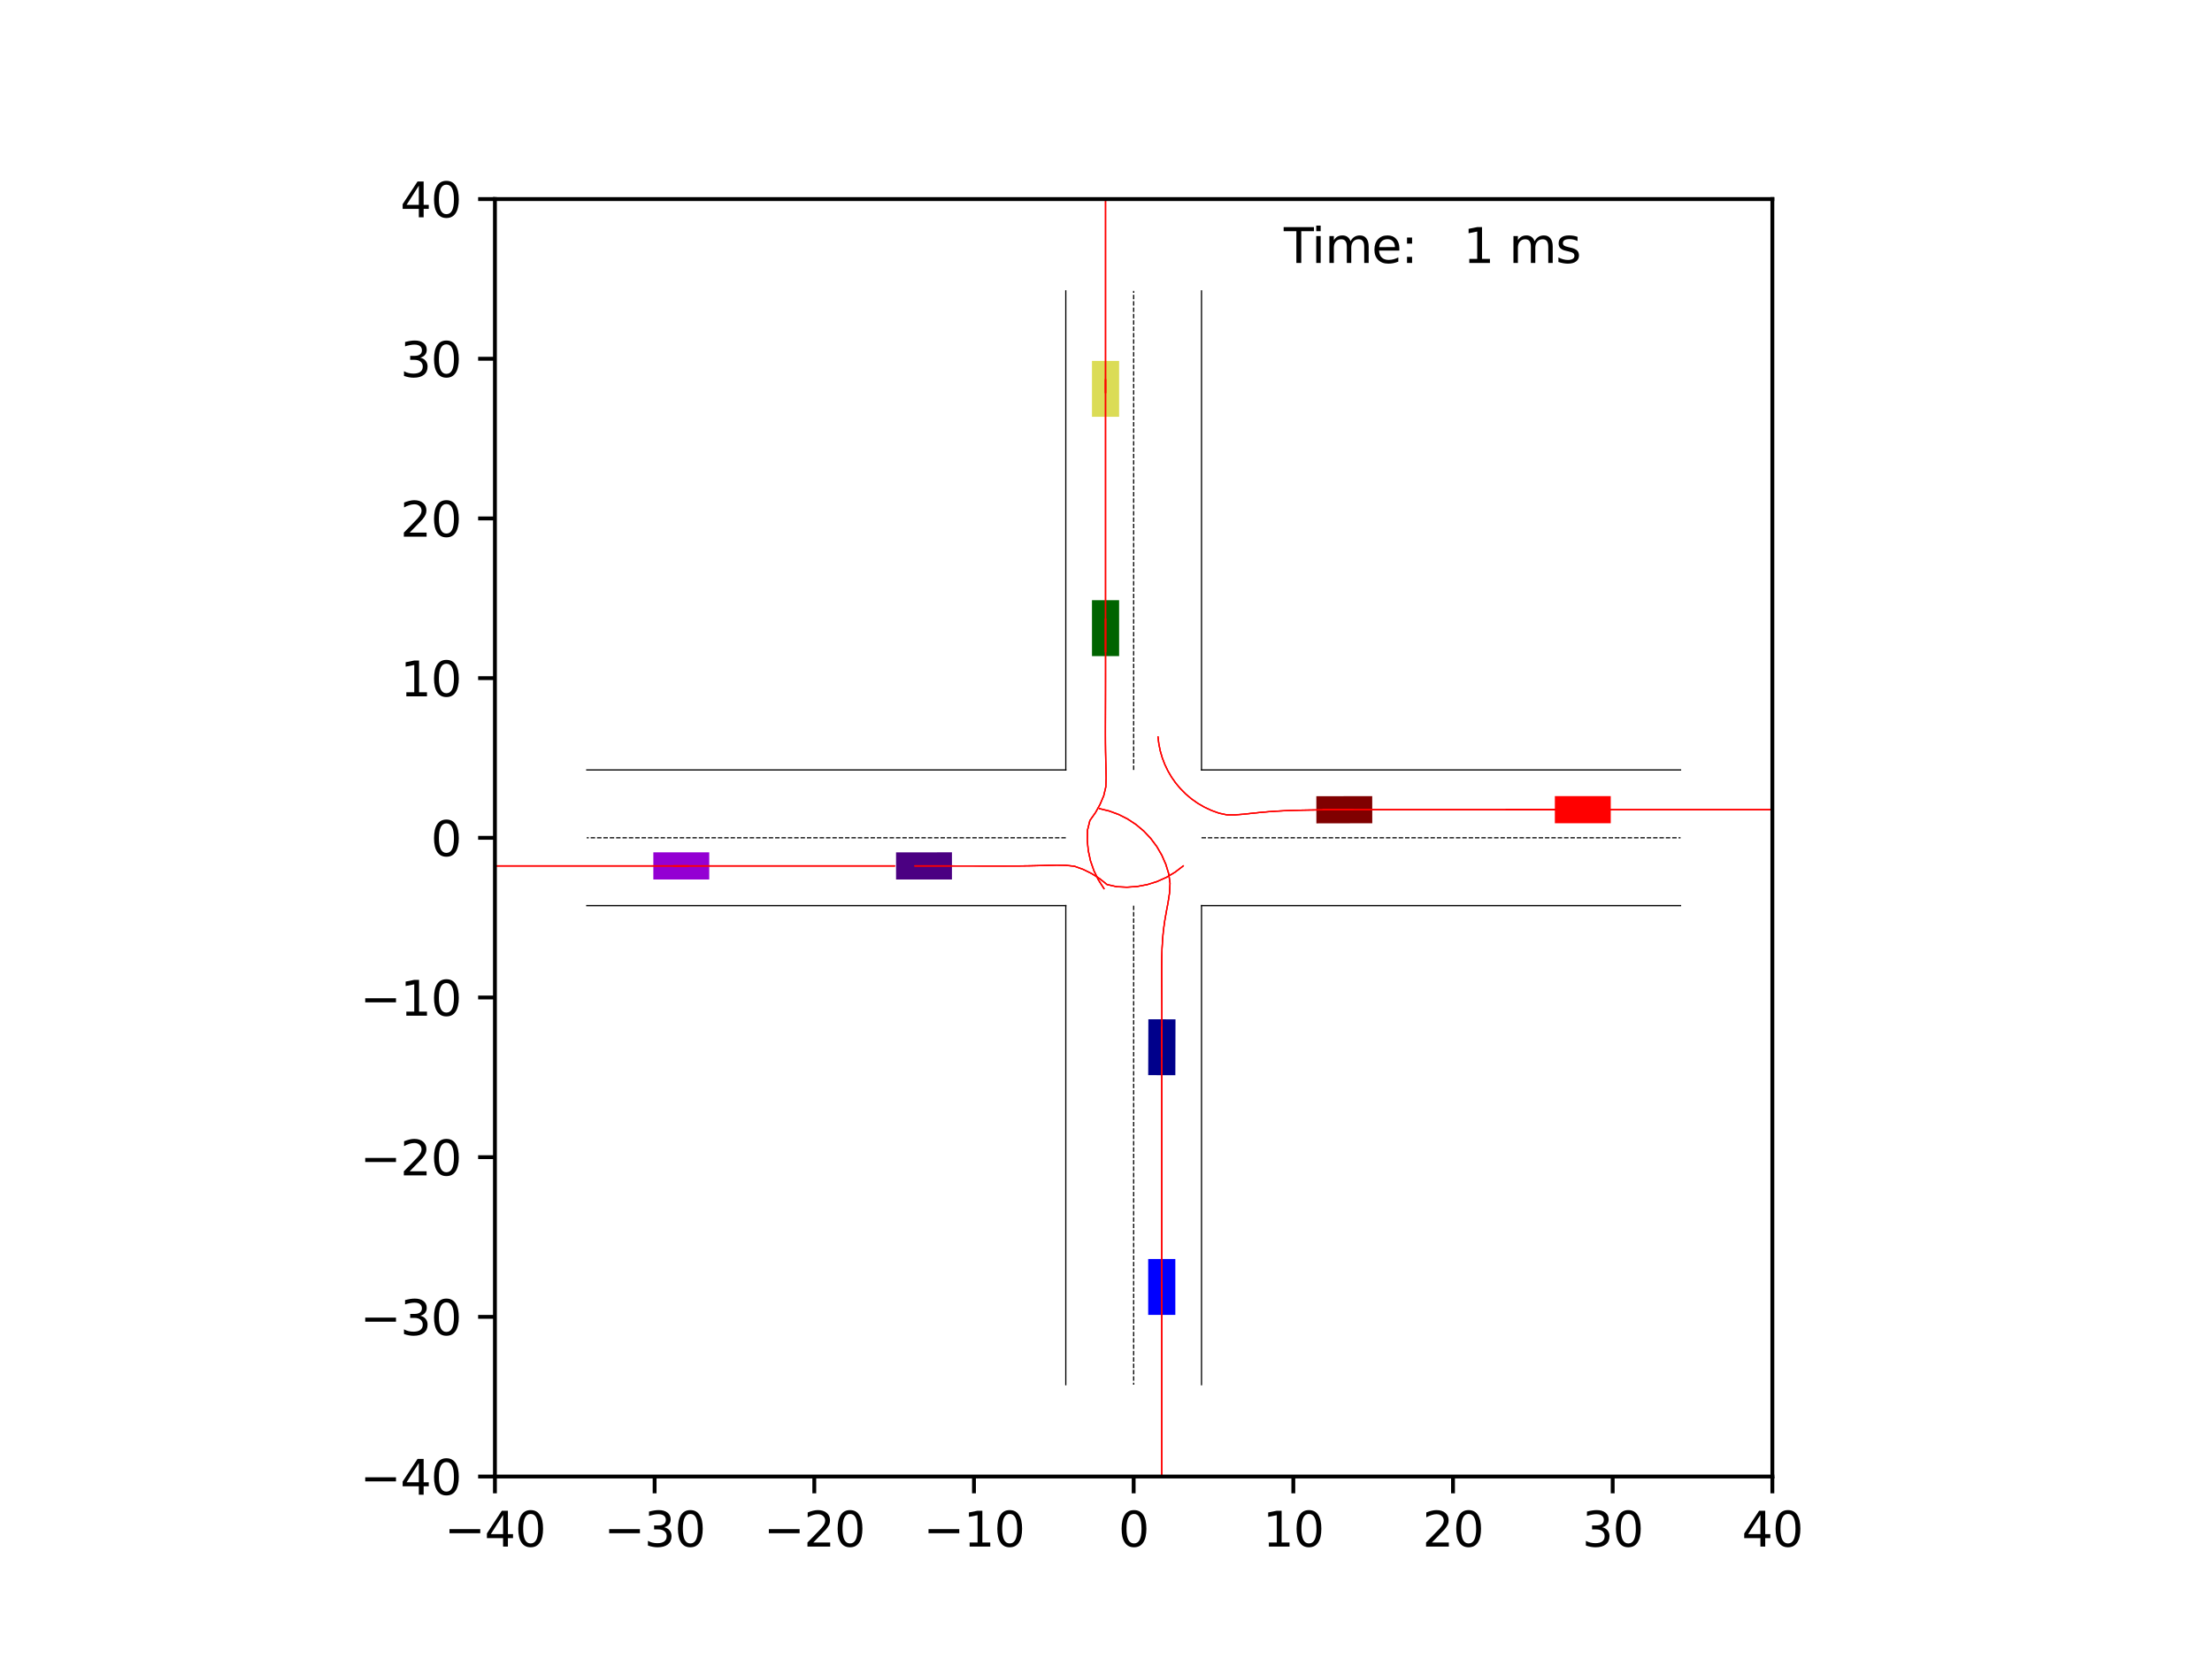 <?xml version="1.0" encoding="utf-8" standalone="no"?>
<!DOCTYPE svg PUBLIC "-//W3C//DTD SVG 1.1//EN"
  "http://www.w3.org/Graphics/SVG/1.1/DTD/svg11.dtd">
<svg xmlns:xlink="http://www.w3.org/1999/xlink" width="460.8pt" height="345.6pt" viewBox="0 0 460.8 345.6" xmlns="http://www.w3.org/2000/svg" version="1.1">
 <defs>
  <style type="text/css">*{stroke-linejoin: round; stroke-linecap: butt}</style>
 </defs>
 <g id="figure_1">
  <g id="patch_1">
   <path d="M 0 345.6 
L 460.8 345.6 
L 460.8 0 
L 0 0 
z
" style="fill: #ffffff"/>
  </g>
  <g id="axes_1">
   <g id="patch_2">
    <path d="M 103.104 307.584 
L 369.216 307.584 
L 369.216 41.472 
L 103.104 41.472 
z
" style="fill: #ffffff"/>
   </g>
   <g id="patch_3">
    <path d="M 244.846 223.99 
L 244.877 212.348 
L 239.223 212.333 
L 239.191 223.975 
z
" clip-path="url(#p6bc0d923cd)" style="fill: #00008b"/>
   </g>
   <g id="patch_4">
    <path d="M 285.859 165.846 
L 274.217 165.868 
L 274.227 171.523 
L 285.87 171.501 
z
" clip-path="url(#p6bc0d923cd)" style="fill: #800000"/>
   </g>
   <g id="patch_5">
    <path d="M 227.477 125.036 
L 227.479 136.679 
L 233.134 136.678 
L 233.132 125.035 
z
" clip-path="url(#p6bc0d923cd)" style="fill: #006400"/>
   </g>
   <g id="patch_6">
    <path d="M 186.666 183.211 
L 198.309 183.21 
L 198.308 177.555 
L 186.666 177.557 
z
" clip-path="url(#p6bc0d923cd)" style="fill: #4b0082"/>
   </g>
   <g id="patch_7">
    <path d="M 244.843 273.916 
L 244.843 262.274 
L 239.188 262.274 
L 239.188 273.916 
z
" clip-path="url(#p6bc0d923cd)" style="fill: #0000ff"/>
   </g>
   <g id="patch_8">
    <path d="M 335.548 165.845 
L 323.906 165.845 
L 323.906 171.5 
L 335.548 171.5 
z
" clip-path="url(#p6bc0d923cd)" style="fill: #ff0000"/>
   </g>
   <g id="patch_9">
    <path d="M 227.477 75.185 
L 227.477 86.827 
L 233.132 86.827 
L 233.132 75.185 
z
" clip-path="url(#p6bc0d923cd)" style="fill: #dbdc56"/>
   </g>
   <g id="patch_10">
    <path d="M 136.104 183.211 
L 147.746 183.211 
L 147.746 177.556 
L 136.104 177.556 
z
" clip-path="url(#p6bc0d923cd)" style="fill: #9400d3"/>
   </g>
   <g id="patch_11">
    <path d="M 244.843 324.03 
L 244.843 312.388 
L 239.188 312.388 
L 239.188 324.03 
z
" clip-path="url(#p6bc0d923cd)" style="fill: #1e90ff"/>
   </g>
   <g id="patch_12">
    <path d="M 384.687 165.845 
L 373.044 165.845 
L 373.044 171.5 
L 384.687 171.5 
z
" clip-path="url(#p6bc0d923cd)" style="fill: #ff4500"/>
   </g>
   <g id="patch_13">
    <path d="M 227.477 25.026 
L 227.477 36.668 
L 233.132 36.668 
L 233.132 25.026 
z
" clip-path="url(#p6bc0d923cd)" style="fill: #7cfc00"/>
   </g>
   <g id="patch_14">
    <path d="M 86.658 183.211 
L 98.3 183.211 
L 98.3 177.556 
L 86.658 177.556 
z
" clip-path="url(#p6bc0d923cd)" style="fill: #ff00ff"/>
   </g>
   <g id="matplotlib.axis_1">
    <g id="xtick_1">
     <g id="line2d_1">
      <defs>
       <path id="meac3a8169a" d="M 0 0 
L 0 3.5 
" style="stroke: #000000; stroke-width: 0.8"/>
      </defs>
      <g>
       <use xlink:href="#meac3a8169a" x="103.104" y="307.584" style="stroke: #000000; stroke-width: 0.8"/>
      </g>
     </g>
     <g id="text_1">
      <!-- −40 -->
      <g transform="translate(92.552 322.182) scale(0.1 -0.1)">
       <defs>
        <path id="DejaVuSans-2212" d="M 678 2272 
L 4684 2272 
L 4684 1741 
L 678 1741 
L 678 2272 
z
" transform="scale(0.016)"/>
        <path id="DejaVuSans-34" d="M 2419 4116 
L 825 1625 
L 2419 1625 
L 2419 4116 
z
M 2253 4666 
L 3047 4666 
L 3047 1625 
L 3713 1625 
L 3713 1100 
L 3047 1100 
L 3047 0 
L 2419 0 
L 2419 1100 
L 313 1100 
L 313 1709 
L 2253 4666 
z
" transform="scale(0.016)"/>
        <path id="DejaVuSans-30" d="M 2034 4250 
Q 1547 4250 1301 3770 
Q 1056 3291 1056 2328 
Q 1056 1369 1301 889 
Q 1547 409 2034 409 
Q 2525 409 2770 889 
Q 3016 1369 3016 2328 
Q 3016 3291 2770 3770 
Q 2525 4250 2034 4250 
z
M 2034 4750 
Q 2819 4750 3233 4129 
Q 3647 3509 3647 2328 
Q 3647 1150 3233 529 
Q 2819 -91 2034 -91 
Q 1250 -91 836 529 
Q 422 1150 422 2328 
Q 422 3509 836 4129 
Q 1250 4750 2034 4750 
z
" transform="scale(0.016)"/>
       </defs>
       <use xlink:href="#DejaVuSans-2212"/>
       <use xlink:href="#DejaVuSans-34" x="83.789"/>
       <use xlink:href="#DejaVuSans-30" x="147.412"/>
      </g>
     </g>
    </g>
    <g id="xtick_2">
     <g id="line2d_2">
      <g>
       <use xlink:href="#meac3a8169a" x="136.368" y="307.584" style="stroke: #000000; stroke-width: 0.8"/>
      </g>
     </g>
     <g id="text_2">
      <!-- −30 -->
      <g transform="translate(125.816 322.182) scale(0.1 -0.1)">
       <defs>
        <path id="DejaVuSans-33" d="M 2597 2516 
Q 3050 2419 3304 2112 
Q 3559 1806 3559 1356 
Q 3559 666 3084 287 
Q 2609 -91 1734 -91 
Q 1441 -91 1130 -33 
Q 819 25 488 141 
L 488 750 
Q 750 597 1062 519 
Q 1375 441 1716 441 
Q 2309 441 2620 675 
Q 2931 909 2931 1356 
Q 2931 1769 2642 2001 
Q 2353 2234 1838 2234 
L 1294 2234 
L 1294 2753 
L 1863 2753 
Q 2328 2753 2575 2939 
Q 2822 3125 2822 3475 
Q 2822 3834 2567 4026 
Q 2313 4219 1838 4219 
Q 1578 4219 1281 4162 
Q 984 4106 628 3988 
L 628 4550 
Q 988 4650 1302 4700 
Q 1616 4750 1894 4750 
Q 2613 4750 3031 4423 
Q 3450 4097 3450 3541 
Q 3450 3153 3228 2886 
Q 3006 2619 2597 2516 
z
" transform="scale(0.016)"/>
       </defs>
       <use xlink:href="#DejaVuSans-2212"/>
       <use xlink:href="#DejaVuSans-33" x="83.789"/>
       <use xlink:href="#DejaVuSans-30" x="147.412"/>
      </g>
     </g>
    </g>
    <g id="xtick_3">
     <g id="line2d_3">
      <g>
       <use xlink:href="#meac3a8169a" x="169.632" y="307.584" style="stroke: #000000; stroke-width: 0.8"/>
      </g>
     </g>
     <g id="text_3">
      <!-- −20 -->
      <g transform="translate(159.08 322.182) scale(0.1 -0.1)">
       <defs>
        <path id="DejaVuSans-32" d="M 1228 531 
L 3431 531 
L 3431 0 
L 469 0 
L 469 531 
Q 828 903 1448 1529 
Q 2069 2156 2228 2338 
Q 2531 2678 2651 2914 
Q 2772 3150 2772 3378 
Q 2772 3750 2511 3984 
Q 2250 4219 1831 4219 
Q 1534 4219 1204 4116 
Q 875 4013 500 3803 
L 500 4441 
Q 881 4594 1212 4672 
Q 1544 4750 1819 4750 
Q 2544 4750 2975 4387 
Q 3406 4025 3406 3419 
Q 3406 3131 3298 2873 
Q 3191 2616 2906 2266 
Q 2828 2175 2409 1742 
Q 1991 1309 1228 531 
z
" transform="scale(0.016)"/>
       </defs>
       <use xlink:href="#DejaVuSans-2212"/>
       <use xlink:href="#DejaVuSans-32" x="83.789"/>
       <use xlink:href="#DejaVuSans-30" x="147.412"/>
      </g>
     </g>
    </g>
    <g id="xtick_4">
     <g id="line2d_4">
      <g>
       <use xlink:href="#meac3a8169a" x="202.896" y="307.584" style="stroke: #000000; stroke-width: 0.8"/>
      </g>
     </g>
     <g id="text_4">
      <!-- −10 -->
      <g transform="translate(192.344 322.182) scale(0.1 -0.1)">
       <defs>
        <path id="DejaVuSans-31" d="M 794 531 
L 1825 531 
L 1825 4091 
L 703 3866 
L 703 4441 
L 1819 4666 
L 2450 4666 
L 2450 531 
L 3481 531 
L 3481 0 
L 794 0 
L 794 531 
z
" transform="scale(0.016)"/>
       </defs>
       <use xlink:href="#DejaVuSans-2212"/>
       <use xlink:href="#DejaVuSans-31" x="83.789"/>
       <use xlink:href="#DejaVuSans-30" x="147.412"/>
      </g>
     </g>
    </g>
    <g id="xtick_5">
     <g id="line2d_5">
      <g>
       <use xlink:href="#meac3a8169a" x="236.16" y="307.584" style="stroke: #000000; stroke-width: 0.8"/>
      </g>
     </g>
     <g id="text_5">
      <!-- 0 -->
      <g transform="translate(232.979 322.182) scale(0.1 -0.1)">
       <use xlink:href="#DejaVuSans-30"/>
      </g>
     </g>
    </g>
    <g id="xtick_6">
     <g id="line2d_6">
      <g>
       <use xlink:href="#meac3a8169a" x="269.424" y="307.584" style="stroke: #000000; stroke-width: 0.8"/>
      </g>
     </g>
     <g id="text_6">
      <!-- 10 -->
      <g transform="translate(263.062 322.182) scale(0.1 -0.1)">
       <use xlink:href="#DejaVuSans-31"/>
       <use xlink:href="#DejaVuSans-30" x="63.623"/>
      </g>
     </g>
    </g>
    <g id="xtick_7">
     <g id="line2d_7">
      <g>
       <use xlink:href="#meac3a8169a" x="302.688" y="307.584" style="stroke: #000000; stroke-width: 0.8"/>
      </g>
     </g>
     <g id="text_7">
      <!-- 20 -->
      <g transform="translate(296.325 322.182) scale(0.1 -0.1)">
       <use xlink:href="#DejaVuSans-32"/>
       <use xlink:href="#DejaVuSans-30" x="63.623"/>
      </g>
     </g>
    </g>
    <g id="xtick_8">
     <g id="line2d_8">
      <g>
       <use xlink:href="#meac3a8169a" x="335.952" y="307.584" style="stroke: #000000; stroke-width: 0.8"/>
      </g>
     </g>
     <g id="text_8">
      <!-- 30 -->
      <g transform="translate(329.589 322.182) scale(0.1 -0.1)">
       <use xlink:href="#DejaVuSans-33"/>
       <use xlink:href="#DejaVuSans-30" x="63.623"/>
      </g>
     </g>
    </g>
    <g id="xtick_9">
     <g id="line2d_9">
      <g>
       <use xlink:href="#meac3a8169a" x="369.216" y="307.584" style="stroke: #000000; stroke-width: 0.8"/>
      </g>
     </g>
     <g id="text_9">
      <!-- 40 -->
      <g transform="translate(362.853 322.182) scale(0.1 -0.1)">
       <use xlink:href="#DejaVuSans-34"/>
       <use xlink:href="#DejaVuSans-30" x="63.623"/>
      </g>
     </g>
    </g>
   </g>
   <g id="matplotlib.axis_2">
    <g id="ytick_1">
     <g id="line2d_10">
      <defs>
       <path id="m99abda55f3" d="M 0 0 
L -3.5 0 
" style="stroke: #000000; stroke-width: 0.8"/>
      </defs>
      <g>
       <use xlink:href="#m99abda55f3" x="103.104" y="307.584" style="stroke: #000000; stroke-width: 0.8"/>
      </g>
     </g>
     <g id="text_10">
      <!-- −40 -->
      <g transform="translate(74.999 311.383) scale(0.1 -0.1)">
       <use xlink:href="#DejaVuSans-2212"/>
       <use xlink:href="#DejaVuSans-34" x="83.789"/>
       <use xlink:href="#DejaVuSans-30" x="147.412"/>
      </g>
     </g>
    </g>
    <g id="ytick_2">
     <g id="line2d_11">
      <g>
       <use xlink:href="#m99abda55f3" x="103.104" y="274.32" style="stroke: #000000; stroke-width: 0.8"/>
      </g>
     </g>
     <g id="text_11">
      <!-- −30 -->
      <g transform="translate(74.999 278.119) scale(0.1 -0.1)">
       <use xlink:href="#DejaVuSans-2212"/>
       <use xlink:href="#DejaVuSans-33" x="83.789"/>
       <use xlink:href="#DejaVuSans-30" x="147.412"/>
      </g>
     </g>
    </g>
    <g id="ytick_3">
     <g id="line2d_12">
      <g>
       <use xlink:href="#m99abda55f3" x="103.104" y="241.056" style="stroke: #000000; stroke-width: 0.8"/>
      </g>
     </g>
     <g id="text_12">
      <!-- −20 -->
      <g transform="translate(74.999 244.855) scale(0.1 -0.1)">
       <use xlink:href="#DejaVuSans-2212"/>
       <use xlink:href="#DejaVuSans-32" x="83.789"/>
       <use xlink:href="#DejaVuSans-30" x="147.412"/>
      </g>
     </g>
    </g>
    <g id="ytick_4">
     <g id="line2d_13">
      <g>
       <use xlink:href="#m99abda55f3" x="103.104" y="207.792" style="stroke: #000000; stroke-width: 0.8"/>
      </g>
     </g>
     <g id="text_13">
      <!-- −10 -->
      <g transform="translate(74.999 211.591) scale(0.1 -0.1)">
       <use xlink:href="#DejaVuSans-2212"/>
       <use xlink:href="#DejaVuSans-31" x="83.789"/>
       <use xlink:href="#DejaVuSans-30" x="147.412"/>
      </g>
     </g>
    </g>
    <g id="ytick_5">
     <g id="line2d_14">
      <g>
       <use xlink:href="#m99abda55f3" x="103.104" y="174.528" style="stroke: #000000; stroke-width: 0.8"/>
      </g>
     </g>
     <g id="text_14">
      <!-- 0 -->
      <g transform="translate(89.742 178.327) scale(0.1 -0.1)">
       <use xlink:href="#DejaVuSans-30"/>
      </g>
     </g>
    </g>
    <g id="ytick_6">
     <g id="line2d_15">
      <g>
       <use xlink:href="#m99abda55f3" x="103.104" y="141.264" style="stroke: #000000; stroke-width: 0.8"/>
      </g>
     </g>
     <g id="text_15">
      <!-- 10 -->
      <g transform="translate(83.379 145.063) scale(0.1 -0.1)">
       <use xlink:href="#DejaVuSans-31"/>
       <use xlink:href="#DejaVuSans-30" x="63.623"/>
      </g>
     </g>
    </g>
    <g id="ytick_7">
     <g id="line2d_16">
      <g>
       <use xlink:href="#m99abda55f3" x="103.104" y="108" style="stroke: #000000; stroke-width: 0.8"/>
      </g>
     </g>
     <g id="text_16">
      <!-- 20 -->
      <g transform="translate(83.379 111.799) scale(0.1 -0.1)">
       <use xlink:href="#DejaVuSans-32"/>
       <use xlink:href="#DejaVuSans-30" x="63.623"/>
      </g>
     </g>
    </g>
    <g id="ytick_8">
     <g id="line2d_17">
      <g>
       <use xlink:href="#m99abda55f3" x="103.104" y="74.736" style="stroke: #000000; stroke-width: 0.8"/>
      </g>
     </g>
     <g id="text_17">
      <!-- 30 -->
      <g transform="translate(83.379 78.535) scale(0.1 -0.1)">
       <use xlink:href="#DejaVuSans-33"/>
       <use xlink:href="#DejaVuSans-30" x="63.623"/>
      </g>
     </g>
    </g>
    <g id="ytick_9">
     <g id="line2d_18">
      <g>
       <use xlink:href="#m99abda55f3" x="103.104" y="41.472" style="stroke: #000000; stroke-width: 0.8"/>
      </g>
     </g>
     <g id="text_18">
      <!-- 40 -->
      <g transform="translate(83.379 45.271) scale(0.1 -0.1)">
       <use xlink:href="#DejaVuSans-34"/>
       <use xlink:href="#DejaVuSans-30" x="63.623"/>
      </g>
     </g>
    </g>
   </g>
   <g id="line2d_19">
    <path d="M 250.297 288.457 
L 250.297 188.665 
" clip-path="url(#p6bc0d923cd)" style="fill: none; stroke: #000000; stroke-width: 0.25; stroke-linecap: square"/>
   </g>
   <g id="line2d_20">
    <path d="M 250.297 188.665 
L 350.089 188.665 
" clip-path="url(#p6bc0d923cd)" style="fill: none; stroke: #000000; stroke-width: 0.25; stroke-linecap: square"/>
   </g>
   <g id="line2d_21">
    <path d="M 350.089 160.391 
L 250.297 160.391 
" clip-path="url(#p6bc0d923cd)" style="fill: none; stroke: #000000; stroke-width: 0.25; stroke-linecap: square"/>
   </g>
   <g id="line2d_22">
    <path d="M 250.297 160.391 
L 250.297 60.599 
" clip-path="url(#p6bc0d923cd)" style="fill: none; stroke: #000000; stroke-width: 0.25; stroke-linecap: square"/>
   </g>
   <g id="line2d_23">
    <path d="M 222.023 60.599 
L 222.023 160.391 
" clip-path="url(#p6bc0d923cd)" style="fill: none; stroke: #000000; stroke-width: 0.25; stroke-linecap: square"/>
   </g>
   <g id="line2d_24">
    <path d="M 222.023 160.391 
L 122.231 160.391 
" clip-path="url(#p6bc0d923cd)" style="fill: none; stroke: #000000; stroke-width: 0.25; stroke-linecap: square"/>
   </g>
   <g id="line2d_25">
    <path d="M 122.231 188.665 
L 222.023 188.665 
" clip-path="url(#p6bc0d923cd)" style="fill: none; stroke: #000000; stroke-width: 0.25; stroke-linecap: square"/>
   </g>
   <g id="line2d_26">
    <path d="M 222.023 188.665 
L 222.023 288.457 
" clip-path="url(#p6bc0d923cd)" style="fill: none; stroke: #000000; stroke-width: 0.25; stroke-linecap: square"/>
   </g>
   <g id="line2d_27">
    <path d="M 250.297 174.528 
L 350.089 174.528 
" clip-path="url(#p6bc0d923cd)" style="fill: none; stroke-dasharray: 0.925,0.4; stroke-dashoffset: 0; stroke: #000000; stroke-width: 0.25"/>
   </g>
   <g id="line2d_28">
    <path d="M 236.16 160.391 
L 236.16 60.599 
" clip-path="url(#p6bc0d923cd)" style="fill: none; stroke-dasharray: 0.925,0.4; stroke-dashoffset: 0; stroke: #000000; stroke-width: 0.25"/>
   </g>
   <g id="line2d_29">
    <path d="M 222.023 174.528 
L 122.231 174.528 
" clip-path="url(#p6bc0d923cd)" style="fill: none; stroke-dasharray: 0.925,0.4; stroke-dashoffset: 0; stroke: #000000; stroke-width: 0.25"/>
   </g>
   <g id="line2d_30">
    <path d="M 236.16 188.665 
L 236.16 288.457 
" clip-path="url(#p6bc0d923cd)" style="fill: none; stroke-dasharray: 0.925,0.4; stroke-dashoffset: 0; stroke: #000000; stroke-width: 0.25"/>
   </g>
   <g id="line2d_31">
    <path d="M 242.025 220.042 
L 242.035 218.161 
L 242.043 216.287 
L 242.049 214.416 
L 242.05 212.549 
L 242.045 210.683 
L 242.036 208.817 
L 242.023 206.95 
L 242.008 205.08 
L 241.999 203.206 
L 242.001 201.326 
L 242.027 199.439 
L 242.09 197.544 
L 242.208 195.641 
L 242.395 193.731 
L 242.663 191.816 
L 242.999 189.895 
L 243.362 187.958 
L 243.66 185.989 
L 243.77 183.976 
L 243.497 181.956 
L 242.889 179.986 
L 242.055 178.078 
L 240.999 176.261 
L 239.733 174.567 
L 238.275 173.027 
L 236.65 171.669 
L 234.885 170.515 
L 233.005 169.575 
L 231.034 168.858 
L 228.996 168.371 
" clip-path="url(#p6bc0d923cd)" style="fill: none; stroke: #ff0000; stroke-opacity: 0.2; stroke-width: 0.25; stroke-linecap: square"/>
   </g>
   <g id="line2d_32">
    <path d="M 242.025 220.042 
L 242.035 218.161 
L 242.043 216.287 
L 242.048 214.417 
L 242.049 212.55 
L 242.045 210.684 
L 242.036 208.819 
L 242.023 206.953 
L 242.009 205.084 
L 241.999 203.212 
L 242 201.334 
L 242.023 199.45 
L 242.083 197.558 
L 242.196 195.658 
L 242.379 193.752 
L 242.643 191.841 
L 242.979 189.924 
L 243.344 187.992 
L 243.644 186.027 
L 243.754 184.019 
L 243.477 182.004 
L 242.87 180.039 
L 242.037 178.136 
L 240.984 176.325 
L 239.722 174.636 
L 238.27 173.101 
L 236.654 171.748 
L 234.898 170.595 
L 233.029 169.654 
L 231.069 168.934 
L 229.041 168.442 
" clip-path="url(#p6bc0d923cd)" style="fill: none; stroke: #ff0000; stroke-opacity: 0.4; stroke-width: 0.25; stroke-linecap: square"/>
   </g>
   <g id="line2d_33">
    <path d="M 242.025 220.042 
L 242.034 218.161 
L 242.043 216.287 
L 242.048 214.416 
L 242.05 212.549 
L 242.047 210.683 
L 242.039 208.818 
L 242.027 206.951 
L 242.013 205.083 
L 242.003 203.211 
L 242.003 201.333 
L 242.024 199.449 
L 242.081 197.558 
L 242.191 195.658 
L 242.37 193.753 
L 242.632 191.842 
L 242.968 189.926 
L 243.335 187.996 
L 243.638 186.032 
L 243.749 184.024 
L 243.468 182.01 
L 242.86 180.046 
L 242.027 178.144 
L 240.975 176.335 
L 239.714 174.648 
L 238.265 173.114 
L 236.653 171.761 
L 234.901 170.608 
L 233.036 169.668 
L 231.079 168.95 
L 229.054 168.461 
" clip-path="url(#p6bc0d923cd)" style="fill: none; stroke: #ff0000; stroke-opacity: 0.6; stroke-width: 0.25; stroke-linecap: square"/>
   </g>
   <g id="line2d_34">
    <path d="M 242.025 220.042 
L 242.034 218.161 
L 242.043 216.287 
L 242.048 214.416 
L 242.049 212.549 
L 242.046 210.683 
L 242.038 208.818 
L 242.026 206.952 
L 242.012 205.083 
L 242.001 203.211 
L 242.001 201.334 
L 242.022 199.451 
L 242.078 197.559 
L 242.186 195.661 
L 242.365 193.755 
L 242.626 191.845 
L 242.961 189.93 
L 243.327 188 
L 243.63 186.036 
L 243.74 184.029 
L 243.458 182.016 
L 242.849 180.053 
L 242.015 178.152 
L 240.962 176.343 
L 239.702 174.657 
L 238.253 173.125 
L 236.642 171.772 
L 234.893 170.618 
L 233.029 169.677 
L 231.074 168.957 
L 229.05 168.466 
" clip-path="url(#p6bc0d923cd)" style="fill: none; stroke: #ff0000; stroke-opacity: 0.8; stroke-width: 0.25; stroke-linecap: square"/>
   </g>
   <g id="line2d_35">
    <path d="M 242.025 220.042 
L 242.034 218.161 
L 242.043 216.287 
L 242.048 214.416 
L 242.05 212.549 
L 242.047 210.683 
L 242.039 208.818 
L 242.027 206.952 
L 242.013 205.083 
L 242.002 203.211 
L 242.002 201.334 
L 242.023 199.451 
L 242.078 197.56 
L 242.186 195.662 
L 242.364 193.756 
L 242.625 191.847 
L 242.959 189.931 
L 243.326 188.002 
L 243.629 186.038 
L 243.739 184.032 
L 243.456 182.019 
L 242.848 180.055 
L 242.015 178.155 
L 240.963 176.346 
L 239.703 174.66 
L 238.255 173.129 
L 236.643 171.777 
L 234.894 170.624 
L 233.032 169.682 
L 231.078 168.96 
L 229.056 168.465 
" clip-path="url(#p6bc0d923cd)" style="fill: none; stroke: #ff0000; stroke-width: 0.25; stroke-linecap: square"/>
   </g>
   <g id="line2d_36">
    <path d="M 281.805 168.677 
L 280.043 168.69 
L 278.278 168.705 
L 276.509 168.722 
L 274.739 168.742 
L 272.969 168.767 
L 271.199 168.801 
L 269.432 168.847 
L 267.668 168.911 
L 265.91 168.998 
L 264.16 169.113 
L 262.421 169.257 
L 260.693 169.422 
L 258.977 169.589 
L 257.271 169.711 
L 255.576 169.699 
L 253.932 169.365 
L 252.371 168.803 
L 250.888 168.11 
L 249.492 167.298 
L 248.192 166.377 
L 246.996 165.362 
L 245.907 164.262 
L 244.928 163.091 
L 244.061 161.857 
L 243.308 160.569 
L 242.667 159.235 
L 242.14 157.858 
L 241.726 156.447 
L 241.427 155.008 
L 241.244 153.549 
" clip-path="url(#p6bc0d923cd)" style="fill: none; stroke: #ff0000; stroke-opacity: 0.2; stroke-width: 0.25; stroke-linecap: square"/>
   </g>
   <g id="line2d_37">
    <path d="M 281.805 168.677 
L 280.043 168.686 
L 278.278 168.697 
L 276.51 168.71 
L 274.741 168.726 
L 272.972 168.749 
L 271.203 168.78 
L 269.436 168.826 
L 267.673 168.891 
L 265.916 168.982 
L 264.167 169.102 
L 262.428 169.252 
L 260.701 169.427 
L 258.986 169.604 
L 257.28 169.735 
L 255.584 169.727 
L 253.942 169.38 
L 252.381 168.819 
L 250.896 168.126 
L 249.499 167.313 
L 248.198 166.393 
L 246.999 165.377 
L 245.908 164.276 
L 244.927 163.103 
L 244.058 161.866 
L 243.303 160.575 
L 242.66 159.236 
L 242.132 157.855 
L 241.717 156.437 
L 241.418 154.992 
L 241.236 153.526 
" clip-path="url(#p6bc0d923cd)" style="fill: none; stroke: #ff0000; stroke-opacity: 0.4; stroke-width: 0.25; stroke-linecap: square"/>
   </g>
   <g id="line2d_38">
    <path d="M 281.805 168.677 
L 280.043 168.685 
L 278.278 168.694 
L 276.511 168.705 
L 274.742 168.72 
L 272.972 168.741 
L 271.204 168.772 
L 269.437 168.818 
L 267.675 168.884 
L 265.918 168.976 
L 264.169 169.099 
L 262.43 169.254 
L 260.703 169.435 
L 258.988 169.618 
L 257.282 169.755 
L 255.586 169.75 
L 253.944 169.395 
L 252.382 168.835 
L 250.896 168.142 
L 249.498 167.33 
L 248.195 166.41 
L 246.995 165.393 
L 245.903 164.292 
L 244.921 163.118 
L 244.051 161.88 
L 243.294 160.587 
L 242.651 159.245 
L 242.122 157.861 
L 241.708 156.44 
L 241.409 154.991 
L 241.228 153.521 
" clip-path="url(#p6bc0d923cd)" style="fill: none; stroke: #ff0000; stroke-opacity: 0.6; stroke-width: 0.25; stroke-linecap: square"/>
   </g>
   <g id="line2d_39">
    <path d="M 281.805 168.677 
L 280.043 168.685 
L 278.278 168.693 
L 276.511 168.704 
L 274.742 168.719 
L 272.973 168.74 
L 271.204 168.771 
L 269.437 168.817 
L 267.675 168.883 
L 265.918 168.976 
L 264.168 169.099 
L 262.43 169.255 
L 260.703 169.436 
L 258.988 169.621 
L 257.282 169.759 
L 255.585 169.754 
L 253.944 169.399 
L 252.381 168.838 
L 250.895 168.146 
L 249.496 167.334 
L 248.194 166.414 
L 246.993 165.397 
L 245.9 164.296 
L 244.918 163.122 
L 244.048 161.883 
L 243.291 160.59 
L 242.648 159.247 
L 242.12 157.862 
L 241.706 156.44 
L 241.408 154.99 
L 241.228 153.52 
" clip-path="url(#p6bc0d923cd)" style="fill: none; stroke: #ff0000; stroke-opacity: 0.8; stroke-width: 0.25; stroke-linecap: square"/>
   </g>
   <g id="line2d_40">
    <path d="M 281.805 168.677 
L 280.043 168.684 
L 278.278 168.693 
L 276.511 168.704 
L 274.742 168.718 
L 272.973 168.739 
L 271.204 168.77 
L 269.437 168.816 
L 267.675 168.883 
L 265.917 168.976 
L 264.168 169.1 
L 262.429 169.257 
L 260.702 169.44 
L 258.987 169.626 
L 257.281 169.766 
L 255.584 169.762 
L 253.943 169.405 
L 252.381 168.843 
L 250.895 168.15 
L 249.496 167.337 
L 248.193 166.417 
L 246.992 165.401 
L 245.899 164.3 
L 244.916 163.125 
L 244.046 161.886 
L 243.289 160.592 
L 242.646 159.249 
L 242.116 157.864 
L 241.702 156.442 
L 241.405 154.991 
L 241.227 153.52 
" clip-path="url(#p6bc0d923cd)" style="fill: none; stroke: #ff0000; stroke-width: 0.25; stroke-linecap: square"/>
   </g>
   <g id="line2d_41">
    <path d="M 230.305 128.992 
L 230.305 130.857 
L 230.305 132.721 
L 230.305 134.582 
L 230.304 136.442 
L 230.303 138.297 
L 230.301 140.149 
L 230.298 141.996 
L 230.294 143.838 
L 230.289 145.674 
L 230.284 147.504 
L 230.279 149.329 
L 230.277 151.148 
L 230.28 152.962 
L 230.293 154.774 
L 230.318 156.586 
L 230.357 158.401 
L 230.4 160.224 
L 230.416 162.061 
L 230.321 163.918 
L 229.925 165.763 
L 229.178 167.537 
L 228.226 169.262 
L 227.063 170.918 
L 226.568 172.935 
L 226.532 175.057 
L 226.746 177.199 
L 227.215 179.313 
L 227.931 181.356 
L 228.881 183.292 
L 230.047 185.1 
" clip-path="url(#p6bc0d923cd)" style="fill: none; stroke: #ff0000; stroke-opacity: 0.2; stroke-width: 0.25; stroke-linecap: square"/>
   </g>
   <g id="line2d_42">
    <path d="M 230.305 128.992 
L 230.306 130.857 
L 230.307 132.72 
L 230.308 134.582 
L 230.308 136.441 
L 230.308 138.296 
L 230.308 140.147 
L 230.306 141.993 
L 230.304 143.835 
L 230.3 145.67 
L 230.296 147.5 
L 230.291 149.324 
L 230.288 151.143 
L 230.29 152.958 
L 230.3 154.771 
L 230.323 156.584 
L 230.362 158.4 
L 230.407 160.225 
L 230.428 162.064 
L 230.339 163.924 
L 229.929 165.769 
L 229.177 167.544 
L 228.221 169.271 
L 227.055 170.929 
L 226.552 172.947 
L 226.512 175.07 
L 226.722 177.212 
L 227.183 179.327 
L 227.89 181.37 
L 228.834 183.306 
L 229.995 185.112 
" clip-path="url(#p6bc0d923cd)" style="fill: none; stroke: #ff0000; stroke-opacity: 0.4; stroke-width: 0.25; stroke-linecap: square"/>
   </g>
   <g id="line2d_43">
    <path d="M 230.305 128.992 
L 230.306 130.857 
L 230.306 132.72 
L 230.306 134.581 
L 230.306 136.439 
L 230.306 138.294 
L 230.306 140.144 
L 230.304 141.99 
L 230.301 143.83 
L 230.297 145.665 
L 230.292 147.494 
L 230.287 149.317 
L 230.283 151.135 
L 230.283 152.95 
L 230.291 154.762 
L 230.312 156.575 
L 230.352 158.391 
L 230.401 160.217 
L 230.431 162.058 
L 230.352 163.919 
L 229.928 165.763 
L 229.177 167.542 
L 228.219 169.271 
L 227.047 170.928 
L 226.543 172.948 
L 226.5 175.074 
L 226.707 177.218 
L 227.17 179.333 
L 227.88 181.375 
L 228.819 183.312 
L 229.978 185.119 
" clip-path="url(#p6bc0d923cd)" style="fill: none; stroke: #ff0000; stroke-opacity: 0.6; stroke-width: 0.25; stroke-linecap: square"/>
   </g>
   <g id="line2d_44">
    <path d="M 230.305 128.992 
L 230.306 130.857 
L 230.306 132.72 
L 230.306 134.581 
L 230.307 136.439 
L 230.307 138.294 
L 230.306 140.144 
L 230.305 141.989 
L 230.303 143.829 
L 230.299 145.664 
L 230.294 147.493 
L 230.289 149.316 
L 230.284 151.134 
L 230.282 152.948 
L 230.287 154.76 
L 230.307 156.573 
L 230.345 158.39 
L 230.398 160.216 
L 230.436 162.057 
L 230.366 163.92 
L 229.928 165.762 
L 229.173 167.54 
L 228.212 169.27 
L 227.04 170.929 
L 226.539 172.951 
L 226.497 175.078 
L 226.706 177.222 
L 227.167 179.337 
L 227.874 181.379 
L 228.816 183.313 
L 229.974 185.119 
" clip-path="url(#p6bc0d923cd)" style="fill: none; stroke: #ff0000; stroke-opacity: 0.8; stroke-width: 0.25; stroke-linecap: square"/>
   </g>
   <g id="line2d_45">
    <path d="M 230.305 128.992 
L 230.305 130.857 
L 230.306 132.72 
L 230.306 134.581 
L 230.306 136.439 
L 230.307 138.294 
L 230.307 140.144 
L 230.306 141.989 
L 230.304 143.829 
L 230.3 145.664 
L 230.295 147.492 
L 230.289 149.315 
L 230.283 151.133 
L 230.28 152.948 
L 230.283 154.76 
L 230.301 156.573 
L 230.338 158.39 
L 230.393 160.217 
L 230.439 162.058 
L 230.378 163.922 
L 229.925 165.762 
L 229.171 167.541 
L 228.208 169.272 
L 227.032 170.929 
L 226.535 172.954 
L 226.492 175.081 
L 226.7 177.226 
L 227.163 179.341 
L 227.873 181.382 
L 228.812 183.318 
L 229.971 185.121 
" clip-path="url(#p6bc0d923cd)" style="fill: none; stroke: #ff0000; stroke-width: 0.25; stroke-linecap: square"/>
   </g>
   <g id="line2d_46">
    <path d="M 190.624 180.384 
L 192.487 180.385 
L 194.349 180.386 
L 196.208 180.388 
L 198.064 180.391 
L 199.918 180.394 
L 201.767 180.398 
L 203.613 180.402 
L 205.454 180.406 
L 207.291 180.408 
L 209.125 180.406 
L 210.955 180.398 
L 212.782 180.381 
L 214.609 180.352 
L 216.437 180.311 
L 218.27 180.264 
L 220.112 180.235 
L 221.967 180.283 
L 223.831 180.502 
L 225.64 181.094 
L 227.384 181.94 
L 229.064 182.988 
L 230.656 184.242 
L 232.68 184.697 
L 234.793 184.794 
L 236.929 184.643 
L 239.044 184.239 
L 241.093 183.59 
L 243.042 182.711 
L 244.866 181.615 
L 246.544 180.317 
" clip-path="url(#p6bc0d923cd)" style="fill: none; stroke: #ff0000; stroke-opacity: 0.2; stroke-width: 0.25; stroke-linecap: square"/>
   </g>
   <g id="line2d_47">
    <path d="M 190.624 180.384 
L 192.487 180.384 
L 194.349 180.384 
L 196.208 180.384 
L 198.065 180.385 
L 199.918 180.388 
L 201.768 180.391 
L 203.613 180.395 
L 205.455 180.398 
L 207.292 180.401 
L 209.126 180.402 
L 210.956 180.396 
L 212.784 180.382 
L 214.611 180.356 
L 216.439 180.315 
L 218.272 180.264 
L 220.114 180.226 
L 221.97 180.26 
L 223.835 180.47 
L 225.634 181.09 
L 227.375 181.939 
L 229.051 182.99 
L 230.638 184.246 
L 232.657 184.704 
L 234.763 184.804 
L 236.894 184.657 
L 239.002 184.261 
L 241.045 183.619 
L 242.989 182.749 
L 244.81 181.666 
L 246.488 180.38 
" clip-path="url(#p6bc0d923cd)" style="fill: none; stroke: #ff0000; stroke-opacity: 0.4; stroke-width: 0.25; stroke-linecap: square"/>
   </g>
   <g id="line2d_48">
    <path d="M 190.624 180.384 
L 192.487 180.384 
L 194.348 180.383 
L 196.207 180.383 
L 198.063 180.384 
L 199.916 180.386 
L 201.764 180.389 
L 203.609 180.394 
L 205.45 180.398 
L 207.286 180.403 
L 209.118 180.405 
L 210.948 180.402 
L 212.775 180.391 
L 214.601 180.367 
L 216.429 180.327 
L 218.262 180.274 
L 220.103 180.228 
L 221.959 180.252 
L 223.825 180.453 
L 225.617 181.098 
L 227.357 181.951 
L 229.032 183.005 
L 230.618 184.263 
L 232.639 184.716 
L 234.746 184.818 
L 236.878 184.673 
L 238.988 184.279 
L 241.034 183.643 
L 242.981 182.774 
L 244.803 181.687 
L 246.482 180.399 
" clip-path="url(#p6bc0d923cd)" style="fill: none; stroke: #ff0000; stroke-opacity: 0.6; stroke-width: 0.25; stroke-linecap: square"/>
   </g>
   <g id="line2d_49">
    <path d="M 190.624 180.384 
L 192.487 180.383 
L 194.348 180.383 
L 196.207 180.383 
L 198.063 180.384 
L 199.915 180.385 
L 201.764 180.388 
L 203.609 180.393 
L 205.449 180.397 
L 207.285 180.402 
L 209.117 180.404 
L 210.946 180.401 
L 212.773 180.391 
L 214.599 180.367 
L 216.427 180.327 
L 218.259 180.274 
L 220.101 180.228 
L 221.957 180.25 
L 223.823 180.45 
L 225.613 181.1 
L 227.352 181.954 
L 229.026 183.01 
L 230.611 184.27 
L 232.632 184.723 
L 234.739 184.825 
L 236.87 184.681 
L 238.98 184.287 
L 241.027 183.65 
L 242.973 182.78 
L 244.795 181.692 
L 246.474 180.403 
" clip-path="url(#p6bc0d923cd)" style="fill: none; stroke: #ff0000; stroke-opacity: 0.8; stroke-width: 0.25; stroke-linecap: square"/>
   </g>
   <g id="line2d_50">
    <path d="M 190.624 180.384 
L 192.487 180.383 
L 194.348 180.383 
L 196.207 180.382 
L 198.063 180.383 
L 199.915 180.385 
L 201.764 180.388 
L 203.608 180.391 
L 205.449 180.396 
L 207.285 180.4 
L 209.117 180.403 
L 210.946 180.401 
L 212.773 180.39 
L 214.599 180.367 
L 216.427 180.327 
L 218.26 180.274 
L 220.101 180.226 
L 221.958 180.247 
L 223.824 180.446 
L 225.612 181.1 
L 227.352 181.956 
L 229.025 183.013 
L 230.609 184.275 
L 232.631 184.727 
L 234.738 184.83 
L 236.87 184.687 
L 238.981 184.292 
L 241.026 183.65 
L 242.973 182.778 
L 244.796 181.691 
L 246.476 180.403 
" clip-path="url(#p6bc0d923cd)" style="fill: none; stroke: #ff0000; stroke-width: 0.25; stroke-linecap: square"/>
   </g>
   <g id="line2d_51">
    <path d="M 242.016 269.96 
L 242.016 268.095 
L 242.016 266.23 
L 242.016 264.365 
L 242.016 262.499 
L 242.016 260.634 
L 242.016 258.769 
L 242.016 256.904 
L 242.016 255.039 
L 242.016 253.174 
L 242.016 251.308 
L 242.016 249.443 
L 242.016 247.578 
L 242.016 245.713 
L 242.016 243.848 
L 242.016 241.983 
L 242.016 240.117 
L 242.016 238.252 
L 242.016 236.387 
L 242.016 234.522 
L 242.016 232.657 
L 242.016 230.792 
L 242.016 228.927 
L 242.016 227.061 
L 242.016 225.196 
L 242.016 223.331 
L 242.016 221.466 
L 242.016 219.601 
L 242.016 217.736 
L 242.016 215.87 
L 242.016 214.005 
" clip-path="url(#p6bc0d923cd)" style="fill: none; stroke: #ff0000; stroke-opacity: 0.2; stroke-width: 0.25; stroke-linecap: square"/>
   </g>
   <g id="line2d_52">
    <path d="M 242.016 269.96 
L 242.016 268.095 
L 242.016 266.23 
L 242.016 264.365 
L 242.016 262.499 
L 242.016 260.634 
L 242.016 258.769 
L 242.016 256.904 
L 242.016 255.039 
L 242.016 253.174 
L 242.016 251.308 
L 242.016 249.443 
L 242.016 247.578 
L 242.016 245.713 
L 242.016 243.848 
L 242.016 241.983 
L 242.016 240.117 
L 242.016 238.252 
L 242.016 236.387 
L 242.016 234.522 
L 242.016 232.657 
L 242.016 230.792 
L 242.016 228.927 
L 242.016 227.061 
L 242.016 225.196 
L 242.016 223.331 
L 242.016 221.466 
L 242.016 219.601 
L 242.016 217.736 
L 242.016 215.87 
L 242.016 214.005 
" clip-path="url(#p6bc0d923cd)" style="fill: none; stroke: #ff0000; stroke-opacity: 0.4; stroke-width: 0.25; stroke-linecap: square"/>
   </g>
   <g id="line2d_53">
    <path d="M 242.016 269.96 
L 242.016 268.095 
L 242.016 266.23 
L 242.016 264.365 
L 242.016 262.499 
L 242.016 260.634 
L 242.016 258.769 
L 242.016 256.904 
L 242.016 255.039 
L 242.016 253.174 
L 242.016 251.308 
L 242.016 249.443 
L 242.016 247.578 
L 242.016 245.713 
L 242.016 243.848 
L 242.016 241.983 
L 242.016 240.117 
L 242.016 238.252 
L 242.016 236.387 
L 242.016 234.522 
L 242.016 232.657 
L 242.016 230.792 
L 242.016 228.927 
L 242.016 227.061 
L 242.016 225.196 
L 242.016 223.331 
L 242.016 221.466 
L 242.016 219.601 
L 242.016 217.736 
L 242.016 215.87 
L 242.016 214.005 
" clip-path="url(#p6bc0d923cd)" style="fill: none; stroke: #ff0000; stroke-opacity: 0.6; stroke-width: 0.25; stroke-linecap: square"/>
   </g>
   <g id="line2d_54">
    <path d="M 242.016 269.96 
L 242.016 268.095 
L 242.016 266.23 
L 242.016 264.365 
L 242.016 262.499 
L 242.016 260.634 
L 242.016 258.769 
L 242.016 256.904 
L 242.016 255.039 
L 242.016 253.174 
L 242.016 251.308 
L 242.016 249.443 
L 242.016 247.578 
L 242.016 245.713 
L 242.016 243.848 
L 242.016 241.983 
L 242.016 240.117 
L 242.016 238.252 
L 242.016 236.387 
L 242.016 234.522 
L 242.016 232.657 
L 242.016 230.792 
L 242.016 228.927 
L 242.016 227.061 
L 242.016 225.196 
L 242.016 223.331 
L 242.016 221.466 
L 242.016 219.601 
L 242.016 217.736 
L 242.016 215.87 
L 242.016 214.005 
" clip-path="url(#p6bc0d923cd)" style="fill: none; stroke: #ff0000; stroke-opacity: 0.8; stroke-width: 0.25; stroke-linecap: square"/>
   </g>
   <g id="line2d_55">
    <path d="M 242.016 269.96 
L 242.016 268.095 
L 242.016 266.23 
L 242.016 264.365 
L 242.016 262.499 
L 242.016 260.634 
L 242.016 258.769 
L 242.016 256.904 
L 242.016 255.039 
L 242.016 253.174 
L 242.016 251.308 
L 242.016 249.443 
L 242.016 247.578 
L 242.016 245.713 
L 242.016 243.848 
L 242.016 241.983 
L 242.016 240.117 
L 242.016 238.252 
L 242.016 236.387 
L 242.016 234.522 
L 242.016 232.657 
L 242.016 230.792 
L 242.016 228.927 
L 242.016 227.061 
L 242.016 225.196 
L 242.016 223.331 
L 242.016 221.466 
L 242.016 219.601 
L 242.016 217.736 
L 242.016 215.87 
L 242.016 214.005 
" clip-path="url(#p6bc0d923cd)" style="fill: none; stroke: #ff0000; stroke-width: 0.25; stroke-linecap: square"/>
   </g>
   <g id="line2d_56">
    <path d="M 331.592 168.672 
L 329.727 168.672 
L 327.862 168.672 
L 325.997 168.672 
L 324.131 168.672 
L 322.266 168.672 
L 320.401 168.672 
L 318.536 168.672 
L 316.671 168.672 
L 314.806 168.672 
L 312.94 168.672 
L 311.075 168.672 
L 309.21 168.672 
L 307.345 168.672 
L 305.48 168.672 
L 303.615 168.672 
L 301.749 168.672 
L 299.884 168.672 
L 298.019 168.672 
L 296.154 168.672 
L 294.289 168.672 
L 292.424 168.672 
L 290.559 168.672 
L 288.693 168.672 
L 286.828 168.672 
L 284.963 168.672 
L 283.098 168.672 
L 281.233 168.672 
L 279.368 168.672 
L 277.502 168.672 
L 275.637 168.672 
" clip-path="url(#p6bc0d923cd)" style="fill: none; stroke: #ff0000; stroke-opacity: 0.2; stroke-width: 0.25; stroke-linecap: square"/>
   </g>
   <g id="line2d_57">
    <path d="M 331.592 168.672 
L 329.727 168.672 
L 327.862 168.672 
L 325.997 168.672 
L 324.131 168.672 
L 322.266 168.672 
L 320.401 168.672 
L 318.536 168.672 
L 316.671 168.672 
L 314.806 168.672 
L 312.94 168.672 
L 311.075 168.672 
L 309.21 168.672 
L 307.345 168.672 
L 305.48 168.672 
L 303.615 168.672 
L 301.749 168.672 
L 299.884 168.672 
L 298.019 168.672 
L 296.154 168.672 
L 294.289 168.672 
L 292.424 168.672 
L 290.559 168.672 
L 288.693 168.672 
L 286.828 168.672 
L 284.963 168.672 
L 283.098 168.672 
L 281.233 168.672 
L 279.368 168.672 
L 277.502 168.672 
L 275.637 168.672 
" clip-path="url(#p6bc0d923cd)" style="fill: none; stroke: #ff0000; stroke-opacity: 0.4; stroke-width: 0.25; stroke-linecap: square"/>
   </g>
   <g id="line2d_58">
    <path d="M 331.592 168.672 
L 329.727 168.672 
L 327.862 168.672 
L 325.997 168.672 
L 324.131 168.672 
L 322.266 168.672 
L 320.401 168.672 
L 318.536 168.672 
L 316.671 168.672 
L 314.806 168.672 
L 312.94 168.672 
L 311.075 168.672 
L 309.21 168.672 
L 307.345 168.672 
L 305.48 168.672 
L 303.615 168.672 
L 301.749 168.672 
L 299.884 168.672 
L 298.019 168.672 
L 296.154 168.672 
L 294.289 168.672 
L 292.424 168.672 
L 290.559 168.672 
L 288.693 168.672 
L 286.828 168.672 
L 284.963 168.672 
L 283.098 168.672 
L 281.233 168.672 
L 279.368 168.672 
L 277.502 168.672 
L 275.637 168.672 
" clip-path="url(#p6bc0d923cd)" style="fill: none; stroke: #ff0000; stroke-opacity: 0.6; stroke-width: 0.25; stroke-linecap: square"/>
   </g>
   <g id="line2d_59">
    <path d="M 331.592 168.672 
L 329.727 168.672 
L 327.862 168.672 
L 325.997 168.672 
L 324.131 168.672 
L 322.266 168.672 
L 320.401 168.672 
L 318.536 168.672 
L 316.671 168.672 
L 314.806 168.672 
L 312.94 168.672 
L 311.075 168.672 
L 309.21 168.672 
L 307.345 168.672 
L 305.48 168.672 
L 303.615 168.672 
L 301.749 168.672 
L 299.884 168.672 
L 298.019 168.672 
L 296.154 168.672 
L 294.289 168.672 
L 292.424 168.672 
L 290.559 168.672 
L 288.693 168.672 
L 286.828 168.672 
L 284.963 168.672 
L 283.098 168.672 
L 281.233 168.672 
L 279.368 168.672 
L 277.502 168.672 
L 275.637 168.672 
" clip-path="url(#p6bc0d923cd)" style="fill: none; stroke: #ff0000; stroke-opacity: 0.8; stroke-width: 0.25; stroke-linecap: square"/>
   </g>
   <g id="line2d_60">
    <path d="M 331.592 168.672 
L 329.727 168.672 
L 327.862 168.672 
L 325.997 168.672 
L 324.131 168.672 
L 322.266 168.672 
L 320.401 168.672 
L 318.536 168.672 
L 316.671 168.672 
L 314.806 168.672 
L 312.94 168.672 
L 311.075 168.672 
L 309.21 168.672 
L 307.345 168.672 
L 305.48 168.672 
L 303.615 168.672 
L 301.749 168.672 
L 299.884 168.672 
L 298.019 168.672 
L 296.154 168.672 
L 294.289 168.672 
L 292.424 168.672 
L 290.559 168.672 
L 288.693 168.672 
L 286.828 168.672 
L 284.963 168.672 
L 283.098 168.672 
L 281.233 168.672 
L 279.368 168.672 
L 277.502 168.672 
L 275.637 168.672 
" clip-path="url(#p6bc0d923cd)" style="fill: none; stroke: #ff0000; stroke-width: 0.25; stroke-linecap: square"/>
   </g>
   <g id="line2d_61">
    <path d="M 230.304 79.118 
L 230.304 81.006 
L 230.304 82.893 
L 230.304 84.781 
L 230.304 86.668 
L 230.304 88.556 
L 230.304 90.443 
L 230.304 92.331 
L 230.304 94.218 
L 230.304 96.106 
L 230.304 97.994 
L 230.304 99.881 
L 230.304 101.769 
L 230.304 103.656 
L 230.304 105.544 
L 230.304 107.431 
L 230.304 109.319 
L 230.304 111.206 
L 230.304 113.094 
L 230.304 114.981 
L 230.304 116.869 
L 230.304 118.756 
L 230.304 120.644 
L 230.304 122.531 
L 230.304 124.419 
L 230.304 126.306 
L 230.304 128.194 
L 230.304 130.081 
L 230.304 131.969 
L 230.304 133.856 
L 230.304 135.744 
" clip-path="url(#p6bc0d923cd)" style="fill: none; stroke: #ff0000; stroke-opacity: 0.2; stroke-width: 0.25; stroke-linecap: square"/>
   </g>
   <g id="line2d_62">
    <path d="M 230.304 79.118 
L 230.304 81.006 
L 230.304 82.893 
L 230.304 84.781 
L 230.304 86.668 
L 230.304 88.556 
L 230.304 90.443 
L 230.304 92.331 
L 230.304 94.218 
L 230.304 96.106 
L 230.304 97.994 
L 230.304 99.881 
L 230.304 101.769 
L 230.304 103.656 
L 230.304 105.544 
L 230.304 107.431 
L 230.304 109.319 
L 230.304 111.206 
L 230.304 113.094 
L 230.304 114.981 
L 230.304 116.869 
L 230.304 118.756 
L 230.304 120.644 
L 230.304 122.531 
L 230.304 124.419 
L 230.304 126.306 
L 230.304 128.194 
L 230.304 130.081 
L 230.304 131.969 
L 230.304 133.856 
L 230.304 135.744 
" clip-path="url(#p6bc0d923cd)" style="fill: none; stroke: #ff0000; stroke-opacity: 0.4; stroke-width: 0.25; stroke-linecap: square"/>
   </g>
   <g id="line2d_63">
    <path d="M 230.304 79.118 
L 230.304 81.006 
L 230.304 82.893 
L 230.304 84.781 
L 230.304 86.668 
L 230.304 88.556 
L 230.304 90.443 
L 230.304 92.331 
L 230.304 94.218 
L 230.304 96.106 
L 230.304 97.994 
L 230.304 99.881 
L 230.304 101.769 
L 230.304 103.656 
L 230.304 105.544 
L 230.304 107.431 
L 230.304 109.319 
L 230.304 111.206 
L 230.304 113.094 
L 230.304 114.981 
L 230.304 116.869 
L 230.304 118.756 
L 230.304 120.644 
L 230.304 122.531 
L 230.304 124.419 
L 230.304 126.306 
L 230.304 128.194 
L 230.304 130.081 
L 230.304 131.969 
L 230.304 133.856 
L 230.304 135.744 
" clip-path="url(#p6bc0d923cd)" style="fill: none; stroke: #ff0000; stroke-opacity: 0.6; stroke-width: 0.25; stroke-linecap: square"/>
   </g>
   <g id="line2d_64">
    <path d="M 230.304 79.118 
L 230.304 81.006 
L 230.304 82.893 
L 230.304 84.781 
L 230.304 86.668 
L 230.304 88.556 
L 230.304 90.443 
L 230.304 92.331 
L 230.304 94.218 
L 230.304 96.106 
L 230.304 97.994 
L 230.304 99.881 
L 230.304 101.769 
L 230.304 103.656 
L 230.304 105.544 
L 230.304 107.431 
L 230.304 109.319 
L 230.304 111.206 
L 230.304 113.094 
L 230.304 114.981 
L 230.304 116.869 
L 230.304 118.756 
L 230.304 120.644 
L 230.304 122.531 
L 230.304 124.419 
L 230.304 126.306 
L 230.304 128.194 
L 230.304 130.081 
L 230.304 131.969 
L 230.304 133.856 
L 230.304 135.744 
" clip-path="url(#p6bc0d923cd)" style="fill: none; stroke: #ff0000; stroke-opacity: 0.8; stroke-width: 0.25; stroke-linecap: square"/>
   </g>
   <g id="line2d_65">
    <path d="M 230.304 79.118 
L 230.304 81.006 
L 230.304 82.893 
L 230.304 84.781 
L 230.304 86.668 
L 230.304 88.556 
L 230.304 90.443 
L 230.304 92.331 
L 230.304 94.218 
L 230.304 96.106 
L 230.304 97.994 
L 230.304 99.881 
L 230.304 101.769 
L 230.304 103.656 
L 230.304 105.544 
L 230.304 107.431 
L 230.304 109.319 
L 230.304 111.206 
L 230.304 113.094 
L 230.304 114.981 
L 230.304 116.869 
L 230.304 118.756 
L 230.304 120.644 
L 230.304 122.531 
L 230.304 124.419 
L 230.304 126.306 
L 230.304 128.194 
L 230.304 130.081 
L 230.304 131.969 
L 230.304 133.856 
L 230.304 135.744 
" clip-path="url(#p6bc0d923cd)" style="fill: none; stroke: #ff0000; stroke-width: 0.25; stroke-linecap: square"/>
   </g>
   <g id="line2d_66">
    <path d="M 140.394 180.384 
L 141.925 180.384 
L 143.456 180.384 
L 144.987 180.384 
L 146.518 180.384 
L 148.05 180.384 
L 149.581 180.384 
L 151.112 180.384 
L 152.643 180.384 
L 154.174 180.384 
L 155.705 180.384 
L 157.236 180.384 
L 158.767 180.384 
L 160.298 180.384 
L 161.83 180.384 
L 163.361 180.384 
L 164.892 180.384 
L 166.423 180.384 
L 167.954 180.384 
L 169.485 180.384 
L 171.016 180.384 
L 172.547 180.384 
L 174.079 180.384 
L 175.61 180.384 
L 177.141 180.384 
L 178.672 180.384 
L 180.203 180.384 
L 181.734 180.384 
L 183.265 180.384 
L 184.796 180.384 
L 186.328 180.384 
" clip-path="url(#p6bc0d923cd)" style="fill: none; stroke: #ff0000; stroke-opacity: 0.2; stroke-width: 0.25; stroke-linecap: square"/>
   </g>
   <g id="line2d_67">
    <path d="M 140.394 180.384 
L 141.925 180.384 
L 143.456 180.384 
L 144.987 180.384 
L 146.518 180.384 
L 148.05 180.384 
L 149.581 180.384 
L 151.112 180.384 
L 152.643 180.384 
L 154.174 180.384 
L 155.705 180.384 
L 157.236 180.384 
L 158.767 180.384 
L 160.298 180.384 
L 161.83 180.384 
L 163.361 180.384 
L 164.892 180.384 
L 166.423 180.384 
L 167.954 180.384 
L 169.485 180.384 
L 171.016 180.384 
L 172.547 180.384 
L 174.079 180.384 
L 175.61 180.384 
L 177.141 180.384 
L 178.672 180.384 
L 180.203 180.384 
L 181.734 180.384 
L 183.265 180.384 
L 184.796 180.384 
L 186.328 180.384 
" clip-path="url(#p6bc0d923cd)" style="fill: none; stroke: #ff0000; stroke-opacity: 0.4; stroke-width: 0.25; stroke-linecap: square"/>
   </g>
   <g id="line2d_68">
    <path d="M 140.394 180.384 
L 141.925 180.384 
L 143.456 180.384 
L 144.987 180.384 
L 146.518 180.384 
L 148.05 180.384 
L 149.581 180.384 
L 151.112 180.384 
L 152.643 180.384 
L 154.174 180.384 
L 155.705 180.384 
L 157.236 180.384 
L 158.767 180.384 
L 160.298 180.384 
L 161.83 180.384 
L 163.361 180.384 
L 164.892 180.384 
L 166.423 180.384 
L 167.954 180.384 
L 169.485 180.384 
L 171.016 180.384 
L 172.547 180.384 
L 174.079 180.384 
L 175.61 180.384 
L 177.141 180.384 
L 178.672 180.384 
L 180.203 180.384 
L 181.734 180.384 
L 183.265 180.384 
L 184.796 180.384 
L 186.328 180.384 
" clip-path="url(#p6bc0d923cd)" style="fill: none; stroke: #ff0000; stroke-opacity: 0.6; stroke-width: 0.25; stroke-linecap: square"/>
   </g>
   <g id="line2d_69">
    <path d="M 140.394 180.384 
L 141.925 180.384 
L 143.456 180.384 
L 144.987 180.384 
L 146.518 180.384 
L 148.05 180.384 
L 149.581 180.384 
L 151.112 180.384 
L 152.643 180.384 
L 154.174 180.384 
L 155.705 180.384 
L 157.236 180.384 
L 158.767 180.384 
L 160.298 180.384 
L 161.83 180.384 
L 163.361 180.384 
L 164.892 180.384 
L 166.423 180.384 
L 167.954 180.384 
L 169.485 180.384 
L 171.016 180.384 
L 172.547 180.384 
L 174.079 180.384 
L 175.61 180.384 
L 177.141 180.384 
L 178.672 180.384 
L 180.203 180.384 
L 181.734 180.384 
L 183.265 180.384 
L 184.796 180.384 
L 186.328 180.384 
" clip-path="url(#p6bc0d923cd)" style="fill: none; stroke: #ff0000; stroke-opacity: 0.8; stroke-width: 0.25; stroke-linecap: square"/>
   </g>
   <g id="line2d_70">
    <path d="M 140.394 180.384 
L 141.925 180.384 
L 143.456 180.384 
L 144.987 180.384 
L 146.518 180.384 
L 148.05 180.384 
L 149.581 180.384 
L 151.112 180.384 
L 152.643 180.384 
L 154.174 180.384 
L 155.705 180.384 
L 157.236 180.384 
L 158.767 180.384 
L 160.298 180.384 
L 161.83 180.384 
L 163.361 180.384 
L 164.892 180.384 
L 166.423 180.384 
L 167.954 180.384 
L 169.485 180.384 
L 171.016 180.384 
L 172.547 180.384 
L 174.079 180.384 
L 175.61 180.384 
L 177.141 180.384 
L 178.672 180.384 
L 180.203 180.384 
L 181.734 180.384 
L 183.265 180.384 
L 184.796 180.384 
L 186.328 180.384 
" clip-path="url(#p6bc0d923cd)" style="fill: none; stroke: #ff0000; stroke-width: 0.25; stroke-linecap: square"/>
   </g>
   <g id="line2d_71">
    <path d="M 242.016 319.965 
L 242.016 318.209 
L 242.016 316.453 
L 242.016 314.697 
L 242.016 312.941 
L 242.016 311.184 
L 242.016 309.428 
L 242.016 307.672 
L 242.016 305.916 
L 242.016 304.16 
L 242.016 302.404 
L 242.016 300.648 
L 242.016 298.892 
L 242.016 297.136 
L 242.016 295.379 
L 242.016 293.623 
L 242.016 291.867 
L 242.016 290.111 
L 242.016 288.355 
L 242.016 286.599 
L 242.016 284.843 
L 242.016 283.087 
L 242.016 281.331 
L 242.016 279.574 
L 242.016 277.818 
L 242.016 276.062 
L 242.016 274.306 
L 242.016 272.55 
L 242.016 270.794 
L 242.016 269.038 
L 242.016 267.282 
" clip-path="url(#p6bc0d923cd)" style="fill: none; stroke: #ff0000; stroke-opacity: 0.2; stroke-width: 0.25; stroke-linecap: square"/>
   </g>
   <g id="line2d_72">
    <path d="M 242.016 319.965 
L 242.016 318.209 
L 242.016 316.453 
L 242.016 314.697 
L 242.016 312.941 
L 242.016 311.184 
L 242.016 309.428 
L 242.016 307.672 
L 242.016 305.916 
L 242.016 304.16 
L 242.016 302.404 
L 242.016 300.648 
L 242.016 298.892 
L 242.016 297.136 
L 242.016 295.379 
L 242.016 293.623 
L 242.016 291.867 
L 242.016 290.111 
L 242.016 288.355 
L 242.016 286.599 
L 242.016 284.843 
L 242.016 283.087 
L 242.016 281.331 
L 242.016 279.574 
L 242.016 277.818 
L 242.016 276.062 
L 242.016 274.306 
L 242.016 272.55 
L 242.016 270.794 
L 242.016 269.038 
L 242.016 267.282 
" clip-path="url(#p6bc0d923cd)" style="fill: none; stroke: #ff0000; stroke-opacity: 0.4; stroke-width: 0.25; stroke-linecap: square"/>
   </g>
   <g id="line2d_73">
    <path d="M 242.016 319.965 
L 242.016 318.209 
L 242.016 316.453 
L 242.016 314.697 
L 242.016 312.941 
L 242.016 311.184 
L 242.016 309.428 
L 242.016 307.672 
L 242.016 305.916 
L 242.016 304.16 
L 242.016 302.404 
L 242.016 300.648 
L 242.016 298.892 
L 242.016 297.136 
L 242.016 295.379 
L 242.016 293.623 
L 242.016 291.867 
L 242.016 290.111 
L 242.016 288.355 
L 242.016 286.599 
L 242.016 284.843 
L 242.016 283.087 
L 242.016 281.331 
L 242.016 279.574 
L 242.016 277.818 
L 242.016 276.062 
L 242.016 274.306 
L 242.016 272.55 
L 242.016 270.794 
L 242.016 269.038 
L 242.016 267.282 
" clip-path="url(#p6bc0d923cd)" style="fill: none; stroke: #ff0000; stroke-opacity: 0.6; stroke-width: 0.25; stroke-linecap: square"/>
   </g>
   <g id="line2d_74">
    <path d="M 242.016 319.965 
L 242.016 318.209 
L 242.016 316.453 
L 242.016 314.697 
L 242.016 312.941 
L 242.016 311.184 
L 242.016 309.428 
L 242.016 307.672 
L 242.016 305.916 
L 242.016 304.16 
L 242.016 302.404 
L 242.016 300.648 
L 242.016 298.892 
L 242.016 297.136 
L 242.016 295.379 
L 242.016 293.623 
L 242.016 291.867 
L 242.016 290.111 
L 242.016 288.355 
L 242.016 286.599 
L 242.016 284.843 
L 242.016 283.087 
L 242.016 281.331 
L 242.016 279.574 
L 242.016 277.818 
L 242.016 276.062 
L 242.016 274.306 
L 242.016 272.55 
L 242.016 270.794 
L 242.016 269.038 
L 242.016 267.282 
" clip-path="url(#p6bc0d923cd)" style="fill: none; stroke: #ff0000; stroke-opacity: 0.8; stroke-width: 0.25; stroke-linecap: square"/>
   </g>
   <g id="line2d_75">
    <path d="M 242.016 319.965 
L 242.016 318.209 
L 242.016 316.453 
L 242.016 314.697 
L 242.016 312.941 
L 242.016 311.184 
L 242.016 309.428 
L 242.016 307.672 
L 242.016 305.916 
L 242.016 304.16 
L 242.016 302.404 
L 242.016 300.648 
L 242.016 298.892 
L 242.016 297.136 
L 242.016 295.379 
L 242.016 293.623 
L 242.016 291.867 
L 242.016 290.111 
L 242.016 288.355 
L 242.016 286.599 
L 242.016 284.843 
L 242.016 283.087 
L 242.016 281.331 
L 242.016 279.574 
L 242.016 277.818 
L 242.016 276.062 
L 242.016 274.306 
L 242.016 272.55 
L 242.016 270.794 
L 242.016 269.038 
L 242.016 267.282 
" clip-path="url(#p6bc0d923cd)" style="fill: none; stroke: #ff0000; stroke-width: 0.25; stroke-linecap: square"/>
   </g>
   <g id="line2d_76">
    <path d="M 381.109 168.672 
L 378.865 168.672 
L 376.621 168.672 
L 374.378 168.672 
L 372.134 168.672 
L 369.89 168.672 
L 367.646 168.672 
L 365.402 168.672 
L 363.158 168.672 
L 360.914 168.672 
L 358.67 168.672 
L 356.426 168.672 
L 354.182 168.672 
L 351.938 168.672 
L 349.694 168.672 
L 347.45 168.672 
L 345.207 168.672 
L 342.963 168.672 
L 340.719 168.672 
L 338.475 168.672 
L 336.231 168.672 
L 333.987 168.672 
L 331.743 168.672 
L 329.499 168.672 
L 327.255 168.672 
L 325.011 168.672 
L 322.767 168.672 
L 320.523 168.672 
L 318.279 168.672 
L 316.036 168.672 
L 313.792 168.672 
" clip-path="url(#p6bc0d923cd)" style="fill: none; stroke: #ff0000; stroke-opacity: 0.2; stroke-width: 0.25; stroke-linecap: square"/>
   </g>
   <g id="line2d_77">
    <path d="M 381.109 168.672 
L 378.865 168.672 
L 376.621 168.672 
L 374.378 168.672 
L 372.134 168.672 
L 369.89 168.672 
L 367.646 168.672 
L 365.402 168.672 
L 363.158 168.672 
L 360.914 168.672 
L 358.67 168.672 
L 356.426 168.672 
L 354.182 168.672 
L 351.938 168.672 
L 349.694 168.672 
L 347.45 168.672 
L 345.207 168.672 
L 342.963 168.672 
L 340.719 168.672 
L 338.475 168.672 
L 336.231 168.672 
L 333.987 168.672 
L 331.743 168.672 
L 329.499 168.672 
L 327.255 168.672 
L 325.011 168.672 
L 322.767 168.672 
L 320.523 168.672 
L 318.279 168.672 
L 316.036 168.672 
L 313.792 168.672 
" clip-path="url(#p6bc0d923cd)" style="fill: none; stroke: #ff0000; stroke-opacity: 0.4; stroke-width: 0.25; stroke-linecap: square"/>
   </g>
   <g id="line2d_78">
    <path d="M 381.109 168.672 
L 378.865 168.672 
L 376.621 168.672 
L 374.378 168.672 
L 372.134 168.672 
L 369.89 168.672 
L 367.646 168.672 
L 365.402 168.672 
L 363.158 168.672 
L 360.914 168.672 
L 358.67 168.672 
L 356.426 168.672 
L 354.182 168.672 
L 351.938 168.672 
L 349.694 168.672 
L 347.45 168.672 
L 345.207 168.672 
L 342.963 168.672 
L 340.719 168.672 
L 338.475 168.672 
L 336.231 168.672 
L 333.987 168.672 
L 331.743 168.672 
L 329.499 168.672 
L 327.255 168.672 
L 325.011 168.672 
L 322.767 168.672 
L 320.523 168.672 
L 318.279 168.672 
L 316.036 168.672 
L 313.792 168.672 
" clip-path="url(#p6bc0d923cd)" style="fill: none; stroke: #ff0000; stroke-opacity: 0.6; stroke-width: 0.25; stroke-linecap: square"/>
   </g>
   <g id="line2d_79">
    <path d="M 381.109 168.672 
L 378.865 168.672 
L 376.621 168.672 
L 374.378 168.672 
L 372.134 168.672 
L 369.89 168.672 
L 367.646 168.672 
L 365.402 168.672 
L 363.158 168.672 
L 360.914 168.672 
L 358.67 168.672 
L 356.426 168.672 
L 354.182 168.672 
L 351.938 168.672 
L 349.694 168.672 
L 347.45 168.672 
L 345.207 168.672 
L 342.963 168.672 
L 340.719 168.672 
L 338.475 168.672 
L 336.231 168.672 
L 333.987 168.672 
L 331.743 168.672 
L 329.499 168.672 
L 327.255 168.672 
L 325.011 168.672 
L 322.767 168.672 
L 320.523 168.672 
L 318.279 168.672 
L 316.036 168.672 
L 313.792 168.672 
" clip-path="url(#p6bc0d923cd)" style="fill: none; stroke: #ff0000; stroke-opacity: 0.8; stroke-width: 0.25; stroke-linecap: square"/>
   </g>
   <g id="line2d_80">
    <path d="M 381.109 168.672 
L 378.865 168.672 
L 376.621 168.672 
L 374.378 168.672 
L 372.134 168.672 
L 369.89 168.672 
L 367.646 168.672 
L 365.402 168.672 
L 363.158 168.672 
L 360.914 168.672 
L 358.67 168.672 
L 356.426 168.672 
L 354.182 168.672 
L 351.938 168.672 
L 349.694 168.672 
L 347.45 168.672 
L 345.207 168.672 
L 342.963 168.672 
L 340.719 168.672 
L 338.475 168.672 
L 336.231 168.672 
L 333.987 168.672 
L 331.743 168.672 
L 329.499 168.672 
L 327.255 168.672 
L 325.011 168.672 
L 322.767 168.672 
L 320.523 168.672 
L 318.279 168.672 
L 316.036 168.672 
L 313.792 168.672 
" clip-path="url(#p6bc0d923cd)" style="fill: none; stroke: #ff0000; stroke-width: 0.25; stroke-linecap: square"/>
   </g>
   <g id="line2d_81">
    <path d="M 230.304 29.091 
L 230.304 30.847 
L 230.304 32.603 
L 230.304 34.359 
L 230.304 36.115 
L 230.304 37.872 
L 230.304 39.628 
L 230.304 41.384 
L 230.304 43.14 
L 230.304 44.896 
L 230.304 46.652 
L 230.304 48.408 
L 230.304 50.164 
L 230.304 51.92 
L 230.304 53.677 
L 230.304 55.433 
L 230.304 57.189 
L 230.304 58.945 
L 230.304 60.701 
L 230.304 62.457 
L 230.304 64.213 
L 230.304 65.969 
L 230.304 67.725 
L 230.304 69.482 
L 230.304 71.238 
L 230.304 72.994 
L 230.304 74.75 
L 230.304 76.506 
L 230.304 78.262 
L 230.304 80.018 
L 230.304 81.774 
" clip-path="url(#p6bc0d923cd)" style="fill: none; stroke: #ff0000; stroke-opacity: 0.2; stroke-width: 0.25; stroke-linecap: square"/>
   </g>
   <g id="line2d_82">
    <path d="M 230.304 29.091 
L 230.304 30.847 
L 230.304 32.603 
L 230.304 34.359 
L 230.304 36.115 
L 230.304 37.872 
L 230.304 39.628 
L 230.304 41.384 
L 230.304 43.14 
L 230.304 44.896 
L 230.304 46.652 
L 230.304 48.408 
L 230.304 50.164 
L 230.304 51.92 
L 230.304 53.677 
L 230.304 55.433 
L 230.304 57.189 
L 230.304 58.945 
L 230.304 60.701 
L 230.304 62.457 
L 230.304 64.213 
L 230.304 65.969 
L 230.304 67.725 
L 230.304 69.482 
L 230.304 71.238 
L 230.304 72.994 
L 230.304 74.75 
L 230.304 76.506 
L 230.304 78.262 
L 230.304 80.018 
L 230.304 81.774 
" clip-path="url(#p6bc0d923cd)" style="fill: none; stroke: #ff0000; stroke-opacity: 0.4; stroke-width: 0.25; stroke-linecap: square"/>
   </g>
   <g id="line2d_83">
    <path d="M 230.304 29.091 
L 230.304 30.847 
L 230.304 32.603 
L 230.304 34.359 
L 230.304 36.115 
L 230.304 37.872 
L 230.304 39.628 
L 230.304 41.384 
L 230.304 43.14 
L 230.304 44.896 
L 230.304 46.652 
L 230.304 48.408 
L 230.304 50.164 
L 230.304 51.92 
L 230.304 53.677 
L 230.304 55.433 
L 230.304 57.189 
L 230.304 58.945 
L 230.304 60.701 
L 230.304 62.457 
L 230.304 64.213 
L 230.304 65.969 
L 230.304 67.725 
L 230.304 69.482 
L 230.304 71.238 
L 230.304 72.994 
L 230.304 74.75 
L 230.304 76.506 
L 230.304 78.262 
L 230.304 80.018 
L 230.304 81.774 
" clip-path="url(#p6bc0d923cd)" style="fill: none; stroke: #ff0000; stroke-opacity: 0.6; stroke-width: 0.25; stroke-linecap: square"/>
   </g>
   <g id="line2d_84">
    <path d="M 230.304 29.091 
L 230.304 30.847 
L 230.304 32.603 
L 230.304 34.359 
L 230.304 36.115 
L 230.304 37.872 
L 230.304 39.628 
L 230.304 41.384 
L 230.304 43.14 
L 230.304 44.896 
L 230.304 46.652 
L 230.304 48.408 
L 230.304 50.164 
L 230.304 51.92 
L 230.304 53.677 
L 230.304 55.433 
L 230.304 57.189 
L 230.304 58.945 
L 230.304 60.701 
L 230.304 62.457 
L 230.304 64.213 
L 230.304 65.969 
L 230.304 67.725 
L 230.304 69.482 
L 230.304 71.238 
L 230.304 72.994 
L 230.304 74.75 
L 230.304 76.506 
L 230.304 78.262 
L 230.304 80.018 
L 230.304 81.774 
" clip-path="url(#p6bc0d923cd)" style="fill: none; stroke: #ff0000; stroke-opacity: 0.8; stroke-width: 0.25; stroke-linecap: square"/>
   </g>
   <g id="line2d_85">
    <path d="M 230.304 29.091 
L 230.304 30.847 
L 230.304 32.603 
L 230.304 34.359 
L 230.304 36.115 
L 230.304 37.872 
L 230.304 39.628 
L 230.304 41.384 
L 230.304 43.14 
L 230.304 44.896 
L 230.304 46.652 
L 230.304 48.408 
L 230.304 50.164 
L 230.304 51.92 
L 230.304 53.677 
L 230.304 55.433 
L 230.304 57.189 
L 230.304 58.945 
L 230.304 60.701 
L 230.304 62.457 
L 230.304 64.213 
L 230.304 65.969 
L 230.304 67.725 
L 230.304 69.482 
L 230.304 71.238 
L 230.304 72.994 
L 230.304 74.75 
L 230.304 76.506 
L 230.304 78.262 
L 230.304 80.018 
L 230.304 81.774 
" clip-path="url(#p6bc0d923cd)" style="fill: none; stroke: #ff0000; stroke-width: 0.25; stroke-linecap: square"/>
   </g>
   <g id="line2d_86">
    <path d="M 90.723 180.384 
L 92.479 180.384 
L 94.235 180.384 
L 95.991 180.384 
L 97.747 180.384 
L 99.504 180.384 
L 101.26 180.384 
L 103.016 180.384 
L 104.772 180.384 
L 106.528 180.384 
L 108.284 180.384 
L 110.04 180.384 
L 111.796 180.384 
L 113.552 180.384 
L 115.309 180.384 
L 117.065 180.384 
L 118.821 180.384 
L 120.577 180.384 
L 122.333 180.384 
L 124.089 180.384 
L 125.845 180.384 
L 127.601 180.384 
L 129.357 180.384 
L 131.114 180.384 
L 132.87 180.384 
L 134.626 180.384 
L 136.382 180.384 
L 138.138 180.384 
L 139.894 180.384 
L 141.65 180.384 
L 143.406 180.384 
" clip-path="url(#p6bc0d923cd)" style="fill: none; stroke: #ff0000; stroke-opacity: 0.2; stroke-width: 0.25; stroke-linecap: square"/>
   </g>
   <g id="line2d_87">
    <path d="M 90.723 180.384 
L 92.479 180.384 
L 94.235 180.384 
L 95.991 180.384 
L 97.747 180.384 
L 99.504 180.384 
L 101.26 180.384 
L 103.016 180.384 
L 104.772 180.384 
L 106.528 180.384 
L 108.284 180.384 
L 110.04 180.384 
L 111.796 180.384 
L 113.552 180.384 
L 115.309 180.384 
L 117.065 180.384 
L 118.821 180.384 
L 120.577 180.384 
L 122.333 180.384 
L 124.089 180.384 
L 125.845 180.384 
L 127.601 180.384 
L 129.357 180.384 
L 131.114 180.384 
L 132.87 180.384 
L 134.626 180.384 
L 136.382 180.384 
L 138.138 180.384 
L 139.894 180.384 
L 141.65 180.384 
L 143.406 180.384 
" clip-path="url(#p6bc0d923cd)" style="fill: none; stroke: #ff0000; stroke-opacity: 0.4; stroke-width: 0.25; stroke-linecap: square"/>
   </g>
   <g id="line2d_88">
    <path d="M 90.723 180.384 
L 92.479 180.384 
L 94.235 180.384 
L 95.991 180.384 
L 97.747 180.384 
L 99.504 180.384 
L 101.26 180.384 
L 103.016 180.384 
L 104.772 180.384 
L 106.528 180.384 
L 108.284 180.384 
L 110.04 180.384 
L 111.796 180.384 
L 113.552 180.384 
L 115.309 180.384 
L 117.065 180.384 
L 118.821 180.384 
L 120.577 180.384 
L 122.333 180.384 
L 124.089 180.384 
L 125.845 180.384 
L 127.601 180.384 
L 129.357 180.384 
L 131.114 180.384 
L 132.87 180.384 
L 134.626 180.384 
L 136.382 180.384 
L 138.138 180.384 
L 139.894 180.384 
L 141.65 180.384 
L 143.406 180.384 
" clip-path="url(#p6bc0d923cd)" style="fill: none; stroke: #ff0000; stroke-opacity: 0.6; stroke-width: 0.25; stroke-linecap: square"/>
   </g>
   <g id="line2d_89">
    <path d="M 90.723 180.384 
L 92.479 180.384 
L 94.235 180.384 
L 95.991 180.384 
L 97.747 180.384 
L 99.504 180.384 
L 101.26 180.384 
L 103.016 180.384 
L 104.772 180.384 
L 106.528 180.384 
L 108.284 180.384 
L 110.04 180.384 
L 111.796 180.384 
L 113.552 180.384 
L 115.309 180.384 
L 117.065 180.384 
L 118.821 180.384 
L 120.577 180.384 
L 122.333 180.384 
L 124.089 180.384 
L 125.845 180.384 
L 127.601 180.384 
L 129.357 180.384 
L 131.114 180.384 
L 132.87 180.384 
L 134.626 180.384 
L 136.382 180.384 
L 138.138 180.384 
L 139.894 180.384 
L 141.65 180.384 
L 143.406 180.384 
" clip-path="url(#p6bc0d923cd)" style="fill: none; stroke: #ff0000; stroke-opacity: 0.8; stroke-width: 0.25; stroke-linecap: square"/>
   </g>
   <g id="line2d_90">
    <path d="M 90.723 180.384 
L 92.479 180.384 
L 94.235 180.384 
L 95.991 180.384 
L 97.747 180.384 
L 99.504 180.384 
L 101.26 180.384 
L 103.016 180.384 
L 104.772 180.384 
L 106.528 180.384 
L 108.284 180.384 
L 110.04 180.384 
L 111.796 180.384 
L 113.552 180.384 
L 115.309 180.384 
L 117.065 180.384 
L 118.821 180.384 
L 120.577 180.384 
L 122.333 180.384 
L 124.089 180.384 
L 125.845 180.384 
L 127.601 180.384 
L 129.357 180.384 
L 131.114 180.384 
L 132.87 180.384 
L 134.626 180.384 
L 136.382 180.384 
L 138.138 180.384 
L 139.894 180.384 
L 141.65 180.384 
L 143.406 180.384 
" clip-path="url(#p6bc0d923cd)" style="fill: none; stroke: #ff0000; stroke-width: 0.25; stroke-linecap: square"/>
   </g>
   <g id="patch_15">
    <path d="M 103.104 307.584 
L 103.104 41.472 
" style="fill: none; stroke: #000000; stroke-width: 0.8; stroke-linejoin: miter; stroke-linecap: square"/>
   </g>
   <g id="patch_16">
    <path d="M 369.216 307.584 
L 369.216 41.472 
" style="fill: none; stroke: #000000; stroke-width: 0.8; stroke-linejoin: miter; stroke-linecap: square"/>
   </g>
   <g id="patch_17">
    <path d="M 103.104 307.584 
L 369.216 307.584 
" style="fill: none; stroke: #000000; stroke-width: 0.8; stroke-linejoin: miter; stroke-linecap: square"/>
   </g>
   <g id="patch_18">
    <path d="M 103.104 41.472 
L 369.216 41.472 
" style="fill: none; stroke: #000000; stroke-width: 0.8; stroke-linejoin: miter; stroke-linecap: square"/>
   </g>
   <g id="text_19">
    <!-- Time:   1 ms -->
    <g transform="translate(267.438 54.778) scale(0.1 -0.1)">
     <defs>
      <path id="DejaVuSans-54" d="M -19 4666 
L 3928 4666 
L 3928 4134 
L 2272 4134 
L 2272 0 
L 1638 0 
L 1638 4134 
L -19 4134 
L -19 4666 
z
" transform="scale(0.016)"/>
      <path id="DejaVuSans-69" d="M 603 3500 
L 1178 3500 
L 1178 0 
L 603 0 
L 603 3500 
z
M 603 4863 
L 1178 4863 
L 1178 4134 
L 603 4134 
L 603 4863 
z
" transform="scale(0.016)"/>
      <path id="DejaVuSans-6d" d="M 3328 2828 
Q 3544 3216 3844 3400 
Q 4144 3584 4550 3584 
Q 5097 3584 5394 3201 
Q 5691 2819 5691 2113 
L 5691 0 
L 5113 0 
L 5113 2094 
Q 5113 2597 4934 2840 
Q 4756 3084 4391 3084 
Q 3944 3084 3684 2787 
Q 3425 2491 3425 1978 
L 3425 0 
L 2847 0 
L 2847 2094 
Q 2847 2600 2669 2842 
Q 2491 3084 2119 3084 
Q 1678 3084 1418 2786 
Q 1159 2488 1159 1978 
L 1159 0 
L 581 0 
L 581 3500 
L 1159 3500 
L 1159 2956 
Q 1356 3278 1631 3431 
Q 1906 3584 2284 3584 
Q 2666 3584 2933 3390 
Q 3200 3197 3328 2828 
z
" transform="scale(0.016)"/>
      <path id="DejaVuSans-65" d="M 3597 1894 
L 3597 1613 
L 953 1613 
Q 991 1019 1311 708 
Q 1631 397 2203 397 
Q 2534 397 2845 478 
Q 3156 559 3463 722 
L 3463 178 
Q 3153 47 2828 -22 
Q 2503 -91 2169 -91 
Q 1331 -91 842 396 
Q 353 884 353 1716 
Q 353 2575 817 3079 
Q 1281 3584 2069 3584 
Q 2775 3584 3186 3129 
Q 3597 2675 3597 1894 
z
M 3022 2063 
Q 3016 2534 2758 2815 
Q 2500 3097 2075 3097 
Q 1594 3097 1305 2825 
Q 1016 2553 972 2059 
L 3022 2063 
z
" transform="scale(0.016)"/>
      <path id="DejaVuSans-3a" d="M 750 794 
L 1409 794 
L 1409 0 
L 750 0 
L 750 794 
z
M 750 3309 
L 1409 3309 
L 1409 2516 
L 750 2516 
L 750 3309 
z
" transform="scale(0.016)"/>
      <path id="DejaVuSans-20" transform="scale(0.016)"/>
      <path id="DejaVuSans-73" d="M 2834 3397 
L 2834 2853 
Q 2591 2978 2328 3040 
Q 2066 3103 1784 3103 
Q 1356 3103 1142 2972 
Q 928 2841 928 2578 
Q 928 2378 1081 2264 
Q 1234 2150 1697 2047 
L 1894 2003 
Q 2506 1872 2764 1633 
Q 3022 1394 3022 966 
Q 3022 478 2636 193 
Q 2250 -91 1575 -91 
Q 1294 -91 989 -36 
Q 684 19 347 128 
L 347 722 
Q 666 556 975 473 
Q 1284 391 1588 391 
Q 1994 391 2212 530 
Q 2431 669 2431 922 
Q 2431 1156 2273 1281 
Q 2116 1406 1581 1522 
L 1381 1569 
Q 847 1681 609 1914 
Q 372 2147 372 2553 
Q 372 3047 722 3315 
Q 1072 3584 1716 3584 
Q 2034 3584 2315 3537 
Q 2597 3491 2834 3397 
z
" transform="scale(0.016)"/>
     </defs>
     <use xlink:href="#DejaVuSans-54"/>
     <use xlink:href="#DejaVuSans-69" x="57.959"/>
     <use xlink:href="#DejaVuSans-6d" x="85.742"/>
     <use xlink:href="#DejaVuSans-65" x="183.154"/>
     <use xlink:href="#DejaVuSans-3a" x="244.678"/>
     <use xlink:href="#DejaVuSans-20" x="278.369"/>
     <use xlink:href="#DejaVuSans-20" x="310.156"/>
     <use xlink:href="#DejaVuSans-20" x="341.943"/>
     <use xlink:href="#DejaVuSans-31" x="373.73"/>
     <use xlink:href="#DejaVuSans-20" x="437.354"/>
     <use xlink:href="#DejaVuSans-6d" x="469.141"/>
     <use xlink:href="#DejaVuSans-73" x="566.553"/>
    </g>
   </g>
  </g>
 </g>
 <defs>
  <clipPath id="p6bc0d923cd">
   <rect x="103.104" y="41.472" width="266.112" height="266.112"/>
  </clipPath>
 </defs>
</svg>
